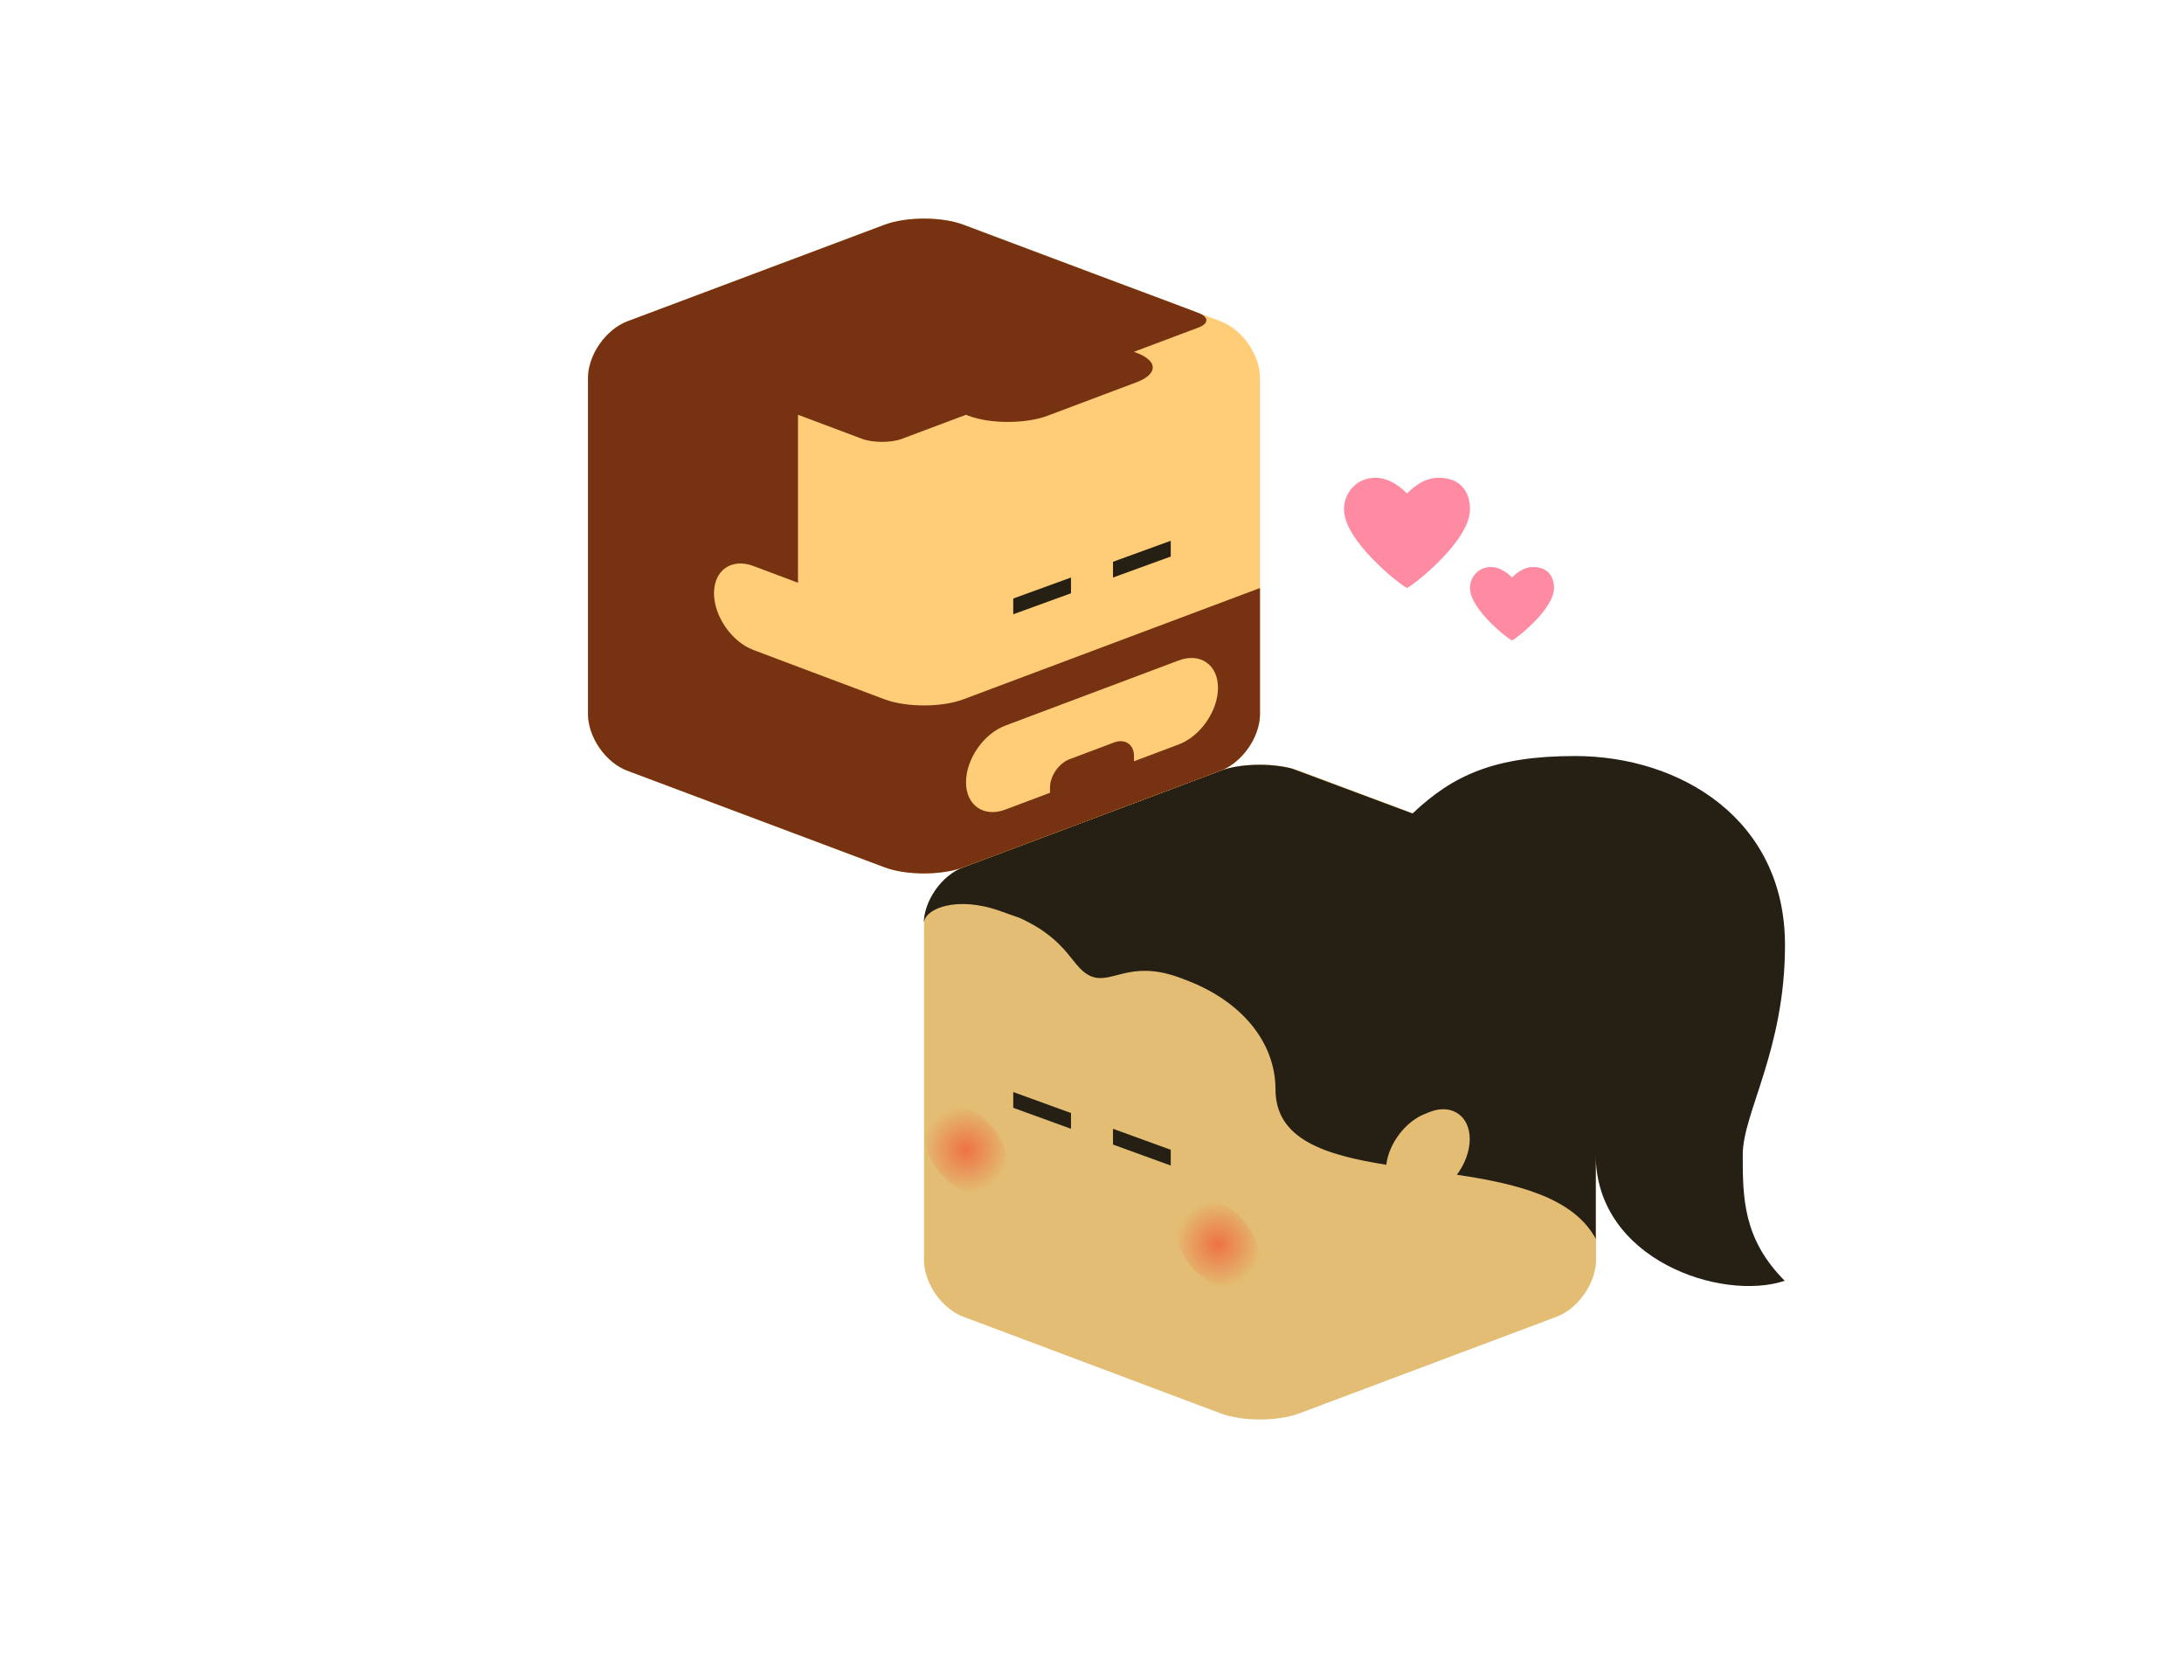 <?xml version="1.0" encoding="utf-8"?>
<!-- Generator: Adobe Illustrator 17.1.0, SVG Export Plug-In . SVG Version: 6.00 Build 0)  -->
<!DOCTYPE svg PUBLIC "-//W3C//DTD SVG 1.1//EN" "http://www.w3.org/Graphics/SVG/1.1/DTD/svg11.dtd">
<svg version="1.1" id="Base" xmlns="http://www.w3.org/2000/svg" xmlns:xlink="http://www.w3.org/1999/xlink" x="0px" y="0px"
	 viewBox="0 0 832 640" enable-background="new 0 0 832 640" xml:space="preserve">
<path fill="#FF8BA2" d="M560,224c0-4,3-8,8-8c4,0,7,3,8,4c1-1,4-4,8-4c6,0,8,4,8,8c0,8-14,19-16,20C574,243,560,232,560,224"/>
<path fill="#FF8BA2" d="M512,194c0-6,4.5-12,12-12c6,0,10.5,4.5,12,6c1.5-1.5,6-6,12-6c9,0,12,6,12,12c0,12-21,28.5-24,30
	C533,222.5,512,206,512,194"/>
<g>
	<path fill="#E3BD73" d="M495,293.6c-8.2-3.1-21.7-3.1-30,0l-98,36.8c-8.2,3.1-15,12.8-15,21.6v128c0,8.8,6.7,18.5,15,21.6l98,36.8
		c8.2,3.1,21.7,3.1,30,0l98-36.8c8.2-3.1,15-12.8,15-21.6V352c0-8.8-6.7-18.5-15-21.6L495,293.6z"/>
	<g opacity="0.4">
		<radialGradient id="SVGID_1_" cx="368" cy="438" r="16.55" gradientUnits="userSpaceOnUse">
			<stop  offset="0" style="stop-color:#FF0000"/>
			<stop  offset="1" style="stop-color:#FF0000;stop-opacity:0"/>
		</radialGradient>
		<path fill="url(#SVGID_1_)" d="M384,444c0,8.8-7.2,13.3-16,10s-16-13.2-16-22s7.2-13.3,16-10S384,435.2,384,444z"/>
	</g>
	<g opacity="0.4">
		<radialGradient id="SVGID_2_" cx="464" cy="474" r="16.55" gradientUnits="userSpaceOnUse">
			<stop  offset="0" style="stop-color:#FF0000"/>
			<stop  offset="1" style="stop-color:#FF0000;stop-opacity:0"/>
		</radialGradient>
		<path fill="url(#SVGID_2_)" d="M480,480c0,8.8-7.2,13.3-16,10s-16-13.2-16-22s7.2-13.3,16-10S480,471.2,480,480z"/>
	</g>
	<path fill="#261F13" d="M680,360c0-48-40-72-80-72c-30.6,0-46.5,7.3-61.9,21.9l-45.9-17.1c-8.3-2.2-19.9-1.9-27.3,0.8l-98,36.8
		c-8.2,3.1-15,12.8-15,21.6c0-6,12.7-10.8,29-5c2.5,0.9,5,1.8,7.4,2.6c19.6,8.9,19.8,19.4,27.6,22.4c7.7,2.9,14.4-6.2,32.6,0.1
		c0.9,0.3,1.7,0.6,2.4,0.9c22,8,35,24,35,42c0,19.1,19,25,42.2,28.7c1-8.1,7.3-16.5,14.8-19.4l2-0.8c8.2-3.1,15,1.6,15,10.4
		c0,4.7-1.9,9.6-4.9,13.6c22.7,3.4,44.4,8.6,52.9,24.4c0-6.1,0-17.8,0-32c0,40,48,56,72,48c-16-16-16-32-16-48S680,400,680,360z"/>
	<polygon fill="#261F13" points="446,438 424,430 424,436 446,444 	"/>
	<polygon fill="#261F13" points="408,424 386,416 386,422 408,430 	"/>
</g>
<g>
	<path fill="#FFCC77" d="M367,85.6c-8.2-3.1-21.7-3.1-30,0l-98,36.8c-8.2,3.1-15,12.8-15,21.6v128c0,8.8,6.7,18.5,15,21.6l98,36.8
		c8.2,3.1,21.7,3.1,30,0l98-36.8c8.2-3.1,15-12.8,15-21.6V144c0-8.8-6.7-18.5-15-21.6L367,85.6z"/>
	<path fill="#773311" d="M337,266.4L304,254l-17-6.4c-8.2-3.1-15-12.8-15-21.6s6.7-13.5,15-10.4l17,6.4v-64l24.5,9.2
		c4.1,1.5,10.9,1.5,15,0L368,158l1,0.4c8.2,3.1,21.7,3.1,30,0l34-12.8c8.2-3.1,8.2-8.1,0-11.2l-1-0.4l24.5-9.2
		c4.1-1.5,4.1-4.1,0-5.6l-5.5-2.1L416,104l-49-18.4c-8.2-3.1-21.7-3.1-30,0L288,104l-49,18.4c-8.2,3.1-15,12.8-15,21.6v128
		c0,8.8,6.7,18.5,15,21.6l49,18.4l49,18.4c8.2,3.1,21.7,3.1,30,0l49-18.4l33-12.4l0,0l6.2-2.3l9.8-3.7c8.2-3.1,15-12.8,15-21.6v-48
		l-113,42.4C358.7,269.5,345.3,269.5,337,266.4z M383,276.4l66-24.8c8.2-3.1,15,1.6,15,10.4s-6.7,18.5-15,21.6l-17,6.4v-2
		c0-4.4-3.4-6.7-7.5-5.2l-17,6.4c-4.1,1.5-7.5,6.4-7.5,10.8v2l-17,6.4c-8.2,3.1-15-1.6-15-10.4S374.7,279.5,383,276.4z"/>
	<polygon fill="none" points="480,128 352,80 224,128 224,288 352,336 480,288 	"/>
	<polygon fill="#261F13" points="386,228 408,220 408,226 386,234 	"/>
	<polygon fill="#261F13" points="424,214 446,206 446,212 424,220 	"/>
</g>
</svg>
